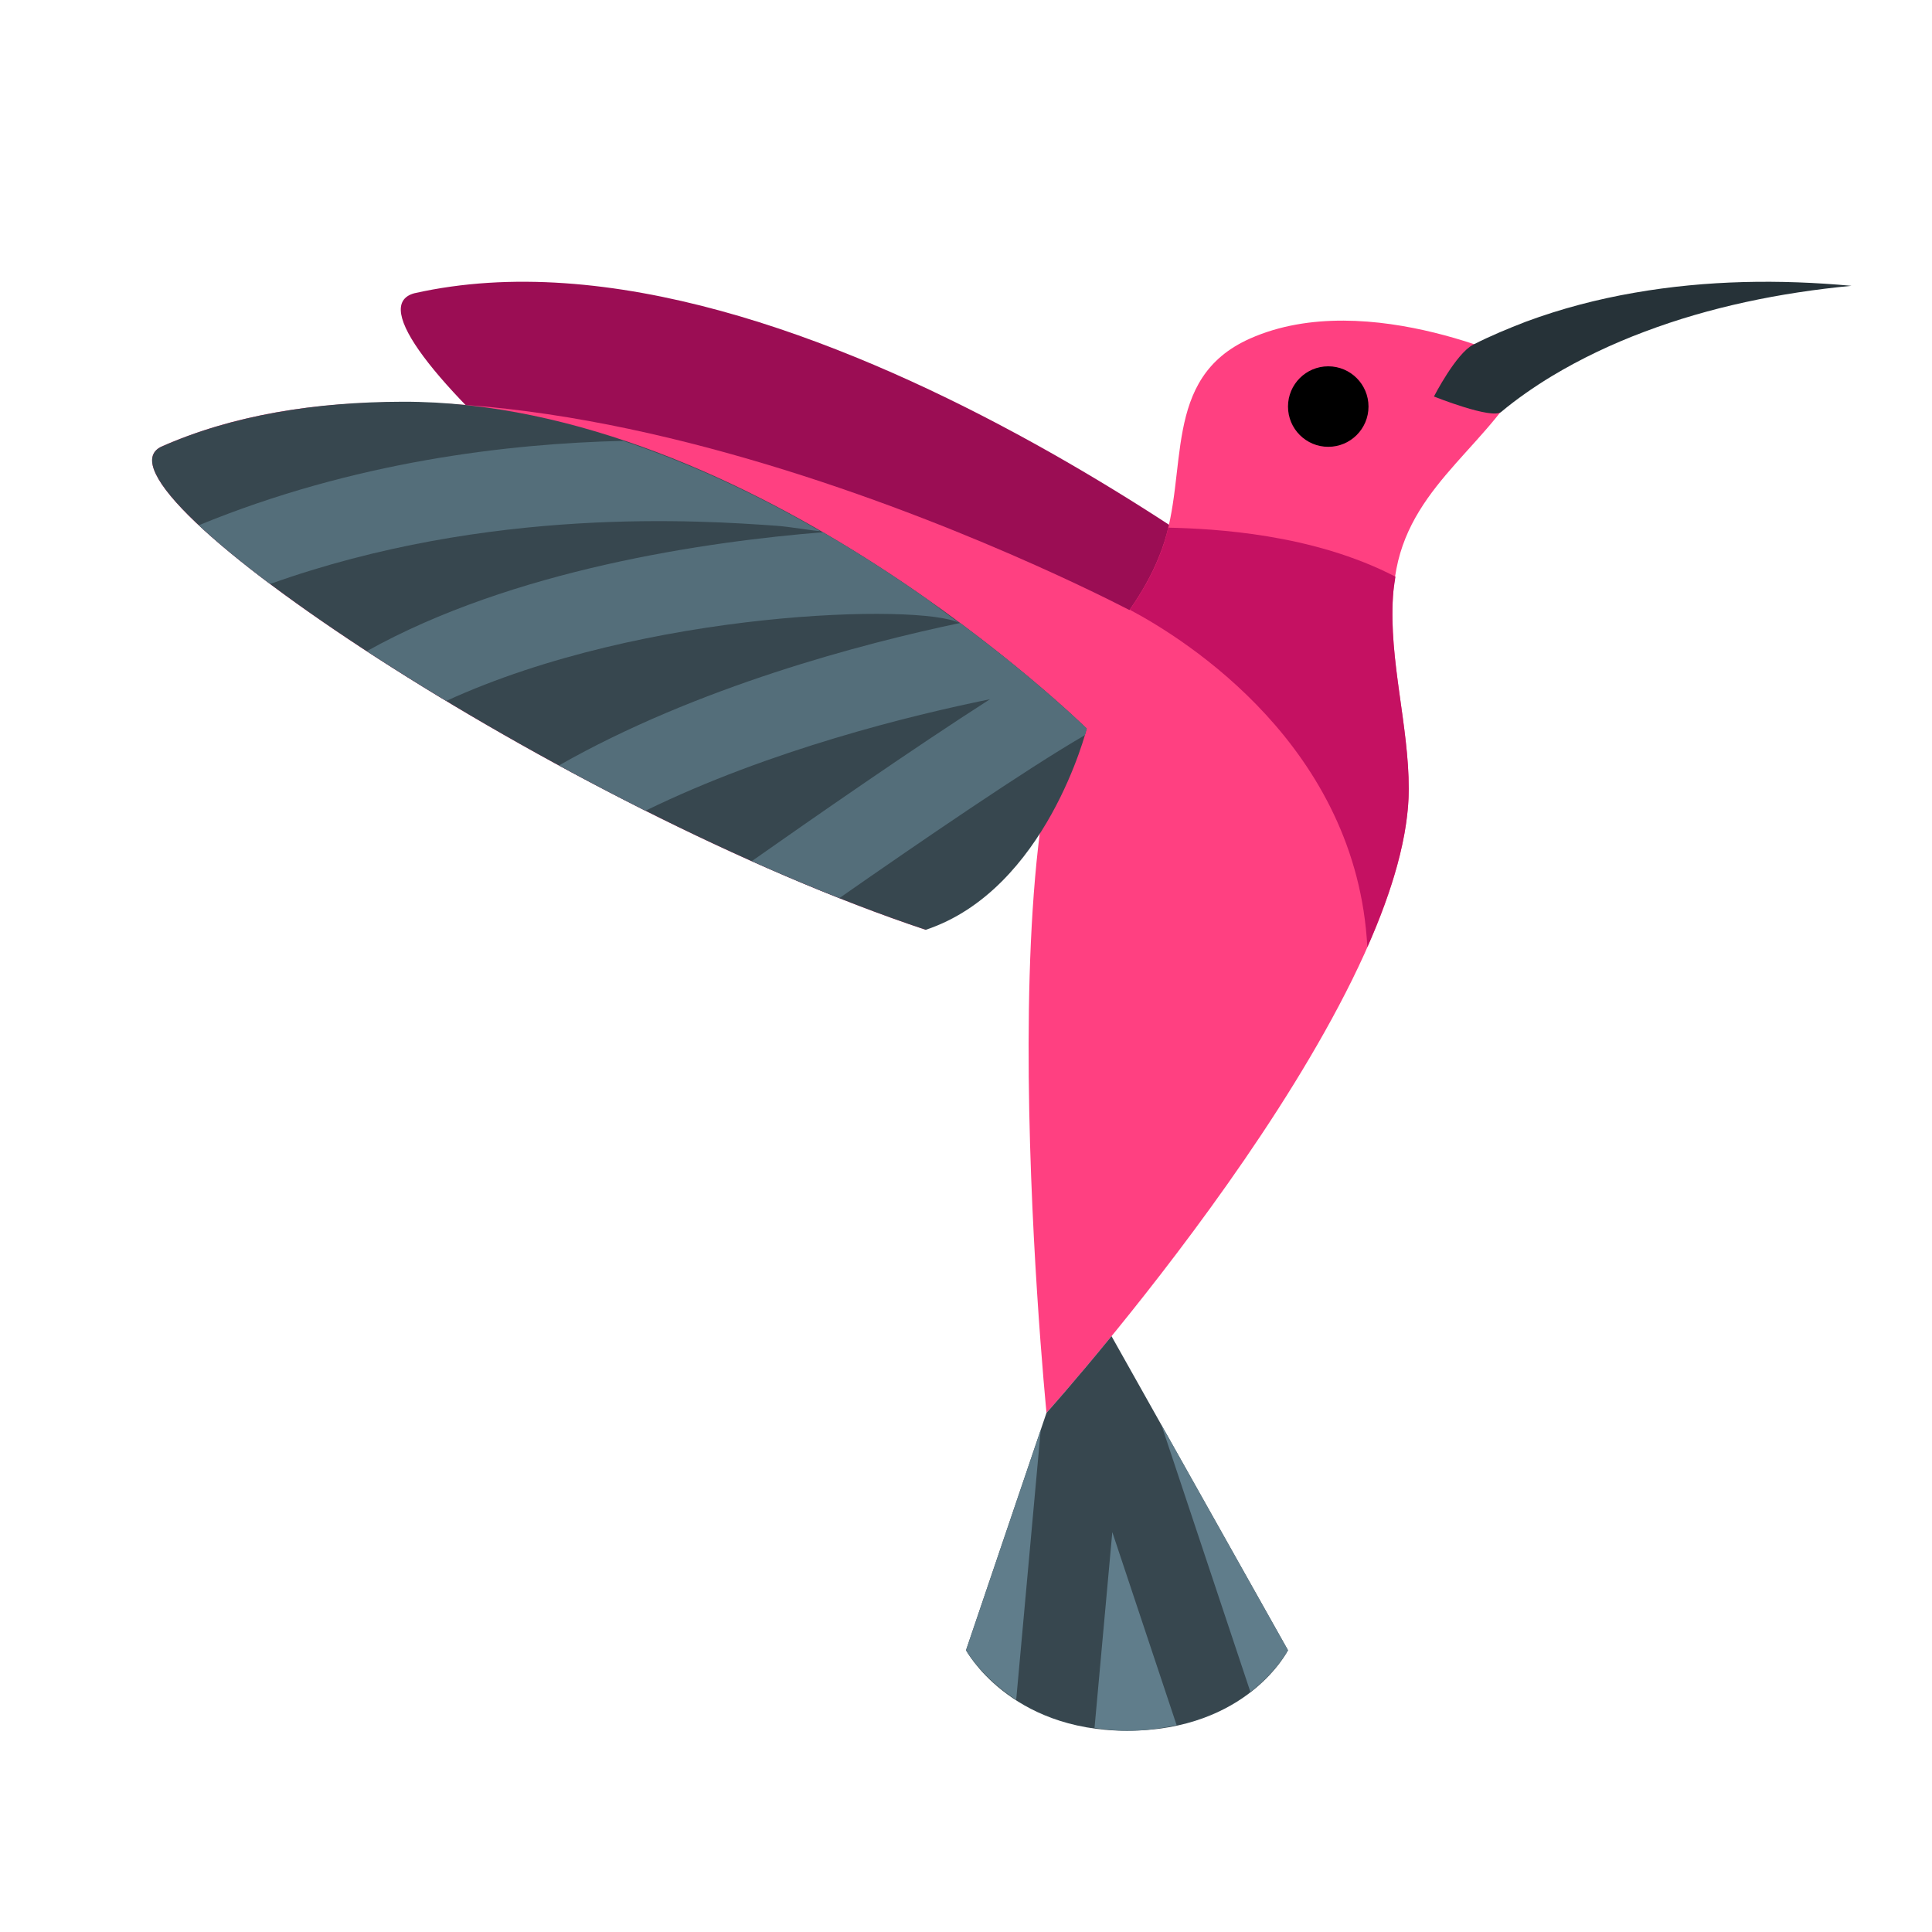 <svg xmlns="http://www.w3.org/2000/svg" xmlns:xlink="http://www.w3.org/1999/xlink" width="500" height="500" x="0" y="0" enable-background="new 0 0 48 48" version="1.1" viewBox="0 0 48 48" xml:space="preserve"><path fill="#9B0D54" d="M33.046,15.909c0,0-13.144-10.783-22.753-8.623C8.137,7.876,16.762,15.297,25,20 C29.51,17.842,33.046,15.909,33.046,15.909z"/><g><path fill="#FF4081" d="M34.608,14.816c0.015-0.229,0.042-0.456,0.085-0.681c0.415-2.17,2.415-3.141,3.307-5.035 c0,0-4-2-6.945-0.688c-2.221,0.99-1.502,3.335-2.182,5.215c-0.766,2.119-2.247,2.529-2.873,5.973 c-0.653,3.594-0.453,9.107-0.235,12.498C25.88,33.898,26,35.101,26,35.101s8.996-9.996,9-15.498 C35.001,18.026,34.505,16.397,34.608,14.816z"/><path fill="#FF4081" d="M28.238,15.249c0,0-15.238-8.148-24.238-4.148c-2,1,10,9,19,12C27,20.101,28.238,15.249,28.238,15.249z"/></g><path fill="#C51162" d="M34.608,14.816c0.011-0.164,0.036-0.326,0.062-0.488c-2.065-1.072-4.515-1.192-5.646-1.219 c-0.042,0.176-0.089,0.35-0.15,0.519c-0.221,0.612-0.502,1.08-0.805,1.521c1.41,0.747,5.643,3.411,5.902,8.382 c0.628-1.418,1.028-2.773,1.029-3.929C35.001,18.026,34.505,16.397,34.608,14.816z"/><circle cx="33" cy="10.101" r="1"/><g><path fill="#37474F" d="M27,18.101c0,0-8.283-8.143-16.999-8.12C7.845,9.986,5.785,10.308,4,11.101c-2,1,10,9,19,12 C26,22.101,27,18.101,27,18.101z"/><path fill="#37474F" d="M26,35.101L24,41c0,0,1.072,2,4,2c3,0,4-2,4-2l-4.385-7.804C26.658,34.368,26,35.101,26,35.101z"/></g><g><path fill="#546E7A" d="M20.854,22.313c1.953-1.363,4.667-3.221,6.1-4.048C26.984,18.161,27,18.101,27,18.101 s-1.194-1.172-3.147-2.623c-2.408,0.505-6.538,1.587-9.966,3.539c0.705,0.384,1.423,0.761,2.15,1.125 c3.095-1.512,6.596-2.371,8.559-2.77c-1.902,1.218-4.422,2.971-5.919,4.023C19.408,21.723,20.135,22.028,20.854,22.313z"/><path fill="#546E7A" d="M20.375,13.194L20,12.978c-1.384-0.775-2.906-1.486-4.515-2.025c-2.855,0.067-6.692,0.512-10.546,2.097 c0.471,0.44,1.068,0.933,1.771,1.459c5.458-1.949,10.745-1.575,12.574-1.447C19.618,13.085,20.236,13.194,20.375,13.194z"/><path fill="#546E7A" d="M23.828,15.476L23,14.862c-0.644-0.452-1.348-0.916-2.105-1.371c-0.148-0.09-0.299-0.179-0.451-0.268 c-2.91,0.234-7.707,0.93-11.331,2.955c0.624,0.406,1.284,0.82,1.975,1.236C16.032,15.146,22.891,14.991,23.828,15.476z"/><g><path fill="#607D8B" d="M25.25,42.234c0.116,0.075,0.24,0.146,0.375,0.215C25.491,42.381,25.365,42.309,25.25,42.234z"/><path fill="#607D8B" d="M26.502,42.784c-0.295-0.082-0.561-0.183-0.798-0.298C25.941,42.603,26.207,42.701,26.502,42.784z"/><path fill="#607D8B" d="M27.19,42.932c-0.182-0.025-0.351-0.062-0.514-0.101C26.841,42.871,27.009,42.906,27.19,42.932z"/><path fill="#607D8B" d="M27.615,33.196c-0.718,0.879-1.268,1.511-1.497,1.771C26.348,34.707,26.897,34.075,27.615,33.196 L27.615,33.196z"/><path fill="#607D8B" d="M25.857,35.521L26,35.101L24,41c0,0,0.376,0.668,1.247,1.232L25.857,35.521z"/><path fill="#607D8B" d="M30.693,42.293c-0.1,0.06-0.209,0.117-0.322,0.172C30.484,42.408,30.595,42.354,30.693,42.293z"/><path fill="#607D8B" d="M30.191,42.549c-0.278,0.122-0.59,0.23-0.943,0.309C29.603,42.779,29.914,42.674,30.191,42.549z"/><path fill="#607D8B" d="M27.635,38.065l-0.442,4.866C27.448,42.967,27.708,43,28,43c0.463,0,0.862-0.059,1.233-0.139 L27.635,38.065z"/><path fill="#607D8B" d="M28.676,35.083l0.178,0.317l2.213,6.639c-0.023,0.018-0.053,0.035-0.076,0.053C31.704,41.563,32,41,32,41 L28.676,35.083z"/></g></g><path fill="#263238" d="M35.626,9.851c0,0,0.548-1.07,0.977-1.289s0.859-0.396,1.308-0.57c0.885-0.328,1.785-0.561,2.69-0.718 C42.41,6.958,44.227,6.938,46,7.101c-1.773,0.169-3.519,0.527-5.139,1.139c-0.81,0.303-1.586,0.672-2.306,1.105 c-0.433,0.262-0.879,0.571-1.258,0.889C37.067,10.428,35.626,9.851,35.626,9.851z"/></svg>